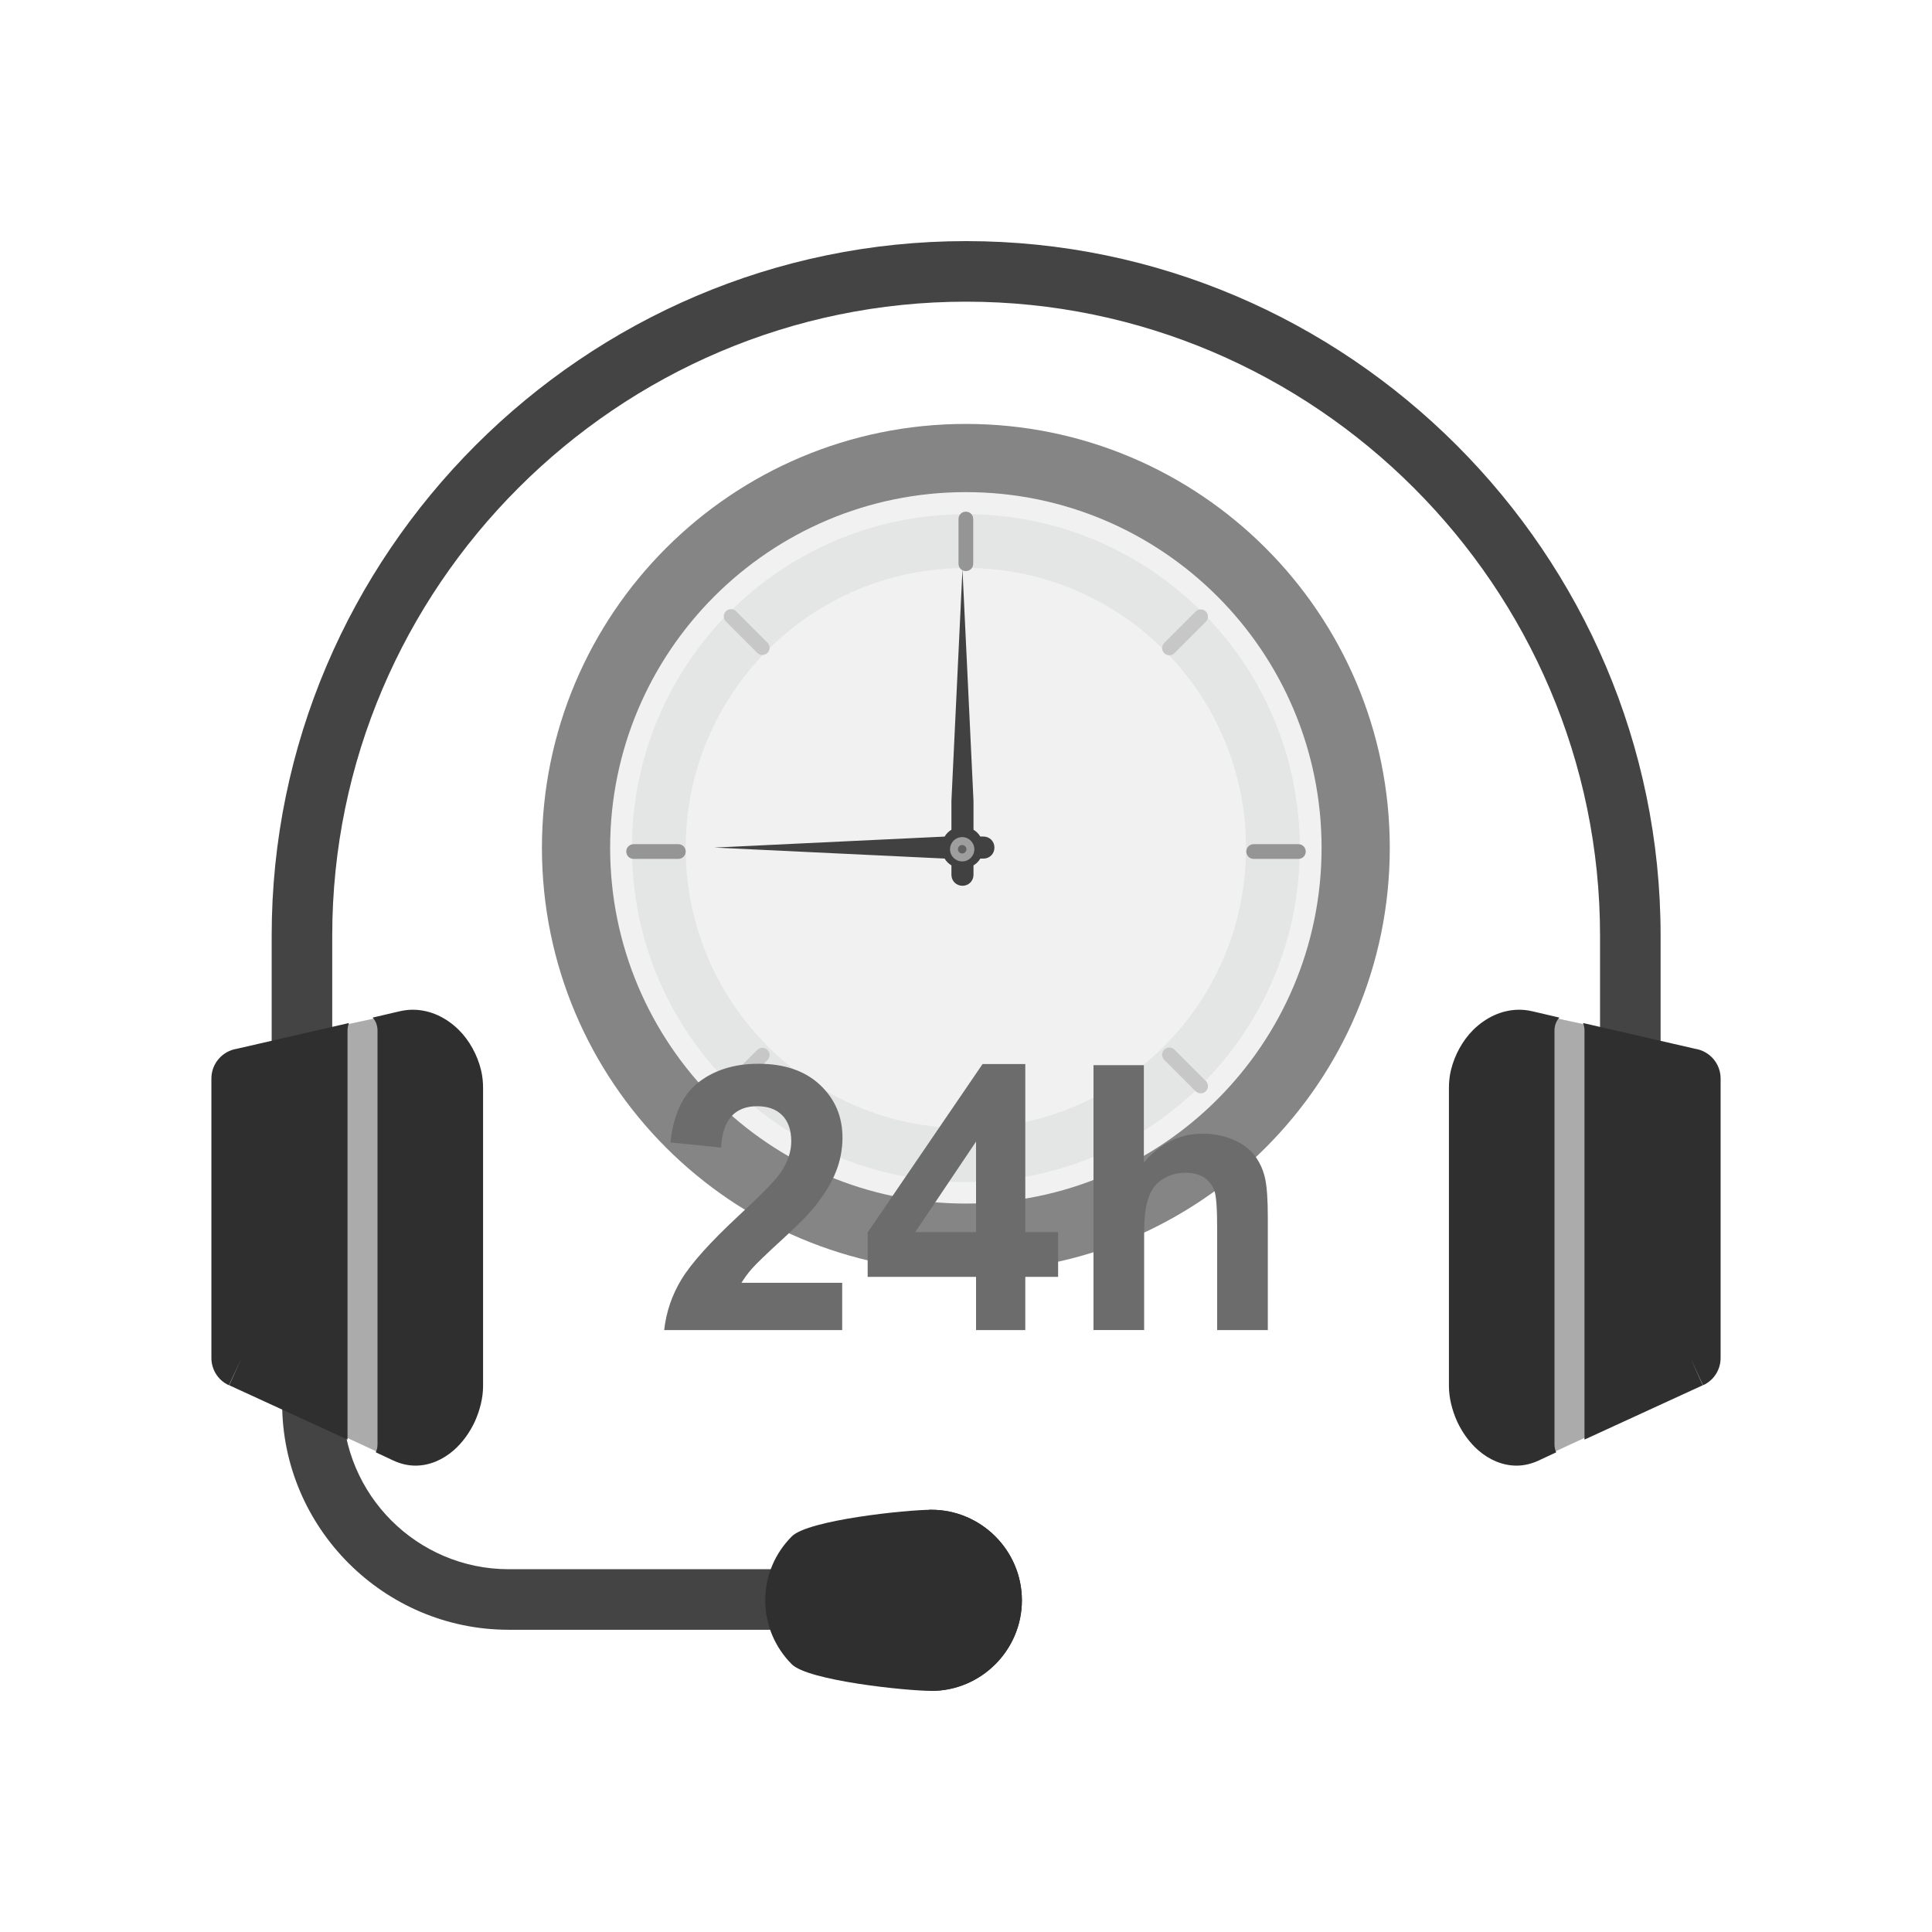 <?xml version="1.0" encoding="UTF-8"?>
<!DOCTYPE svg PUBLIC "-//W3C//DTD SVG 1.1//EN" "http://www.w3.org/Graphics/SVG/1.1/DTD/svg11.dtd">
<!-- Creator: CorelDRAW -->
<svg xmlns="http://www.w3.org/2000/svg" xml:space="preserve" width="6.827in" height="6.827in" style="shape-rendering:geometricPrecision; text-rendering:geometricPrecision; image-rendering:optimizeQuality; fill-rule:evenodd; clip-rule:evenodd"
viewBox="0 0 6.827 6.827"
 xmlns:xlink="http://www.w3.org/1999/xlink">
 <defs>
  <style type="text/css">
   <![CDATA[
    .fil13 {fill:none}
    .fil3 {fill:#414141}
    .fil5 {fill:#616161}
    .fil1 {fill:#858585}
    .fil4 {fill:#9E9E9E}
    .fil10 {fill:#ABABAB}
    .fil2 {fill:#E4E5E5}
    .fil0 {fill:#F1F1F2}
    .fil12 {fill:#2D2D2D;fill-rule:nonzero}
    .fil11 {fill:#2F2F2F;fill-rule:nonzero}
    .fil9 {fill:#444444;fill-rule:nonzero}
    .fil8 {fill:#6C6C6C;fill-rule:nonzero}
    .fil6 {fill:#959595;fill-rule:nonzero}
    .fil7 {fill:#C7C7C7;fill-rule:nonzero}
   ]]>
  </style>
 </defs>
 <g id="Layer_x0020_1">
  <g id="_510589024">
   <circle id="_510591136" class="fil0" cx="3.413" cy="2.997" r="1.285"/>
   <path id="_510590416" class="fil1" d="M3.413 1.498c0.828,0 1.498,0.671 1.498,1.498 0,0.828 -0.671,1.498 -1.498,1.498 -0.828,0 -1.498,-0.671 -1.498,-1.498 0,-0.828 0.671,-1.498 1.498,-1.498zm0 0.241c0.694,0 1.257,0.563 1.257,1.257 0,0.694 -0.563,1.257 -1.257,1.257 -0.694,0 -1.257,-0.563 -1.257,-1.257 0,-0.694 0.563,-1.257 1.257,-1.257z"/>
   <path id="_510590296" class="fil2" d="M3.413 1.817c0.652,0 1.18,0.528 1.18,1.18 0,0.652 -0.528,1.18 -1.18,1.18 -0.652,0 -1.18,-0.528 -1.18,-1.18 0,-0.652 0.528,-1.18 1.18,-1.18zm0 0.19c0.547,0 0.99,0.443 0.99,0.99 0,0.547 -0.443,0.99 -0.99,0.99 -0.547,0 -0.99,-0.443 -0.99,-0.99 0,-0.547 0.443,-0.99 0.99,-0.99z"/>
   <path id="_510589768" class="fil3" d="M3.44 2.83l-0.039 -0.818 -0.039 0.818 0 0.102c-0.01,0.006 -0.018,0.014 -0.024,0.024l0.004 0 -0.818 0.039 0.818 0.039 -0.004 0c0.006,0.01 0.014,0.018 0.024,0.024l0 0.033c0,0.022 0.017,0.039 0.039,0.039 0.022,0 0.039,-0.017 0.039,-0.039l0 -0.033c0.01,-0.006 0.018,-0.014 0.024,-0.024l0.011 0c0.022,0 0.039,-0.017 0.039,-0.039 0,-0.022 -0.017,-0.039 -0.039,-0.039l-0.011 0c-0.006,-0.01 -0.014,-0.018 -0.024,-0.024l0 -0.102z"/>
   <circle id="_510589816" class="fil4" cx="3.4" cy="3.001" r="0.043"/>
   <circle id="_510589840" class="fil5" cx="3.4" cy="3.001" r="0.015"/>
   <path id="_510590224" class="fil6" d="M3.439 1.834c0,-0.014 -0.011,-0.026 -0.026,-0.026 -0.014,0 -0.026,0.011 -0.026,0.026l0 0.158c0,0.014 0.011,0.026 0.026,0.026 0.014,0 0.026,-0.011 0.026,-0.026l0 -0.158z"/>
   <path id="_510589912" class="fil6" d="M2.239 2.983c-0.014,0 -0.026,0.011 -0.026,0.026 0,0.014 0.011,0.026 0.026,0.026l0.158 0c0.014,0 0.026,-0.011 0.026,-0.026 0,-0.014 -0.011,-0.026 -0.026,-0.026l-0.158 0z"/>
   <path id="_510590032" class="fil7" d="M2.601 2.16c-0.01,-0.01 -0.026,-0.01 -0.036,0 -0.01,0.01 -0.01,0.026 0,0.036l0.111 0.111c0.01,0.01 0.026,0.01 0.036,0 0.01,-0.01 0.01,-0.026 0,-0.036l-0.111 -0.111z"/>
   <path id="_510590272" class="fil7" d="M2.601 3.857c-0.01,0.01 -0.026,0.01 -0.036,0 -0.01,-0.01 -0.01,-0.026 0,-0.036l0.111 -0.111c0.01,-0.01 0.026,-0.01 0.036,0 0.01,0.01 0.01,0.026 0,0.036l-0.111 0.111z"/>
   <path id="_510589192" class="fil6" d="M4.43 2.983c-0.014,0 -0.026,0.011 -0.026,0.026 0,0.014 0.011,0.026 0.026,0.026l0.158 0c0.014,0 0.026,-0.011 0.026,-0.026 0,-0.014 -0.011,-0.026 -0.026,-0.026l-0.158 0z"/>
   <path id="_510589096" class="fil7" d="M4.15 3.709c-0.01,-0.01 -0.026,-0.01 -0.036,0 -0.01,0.01 -0.01,0.026 0,0.036l0.111 0.111c0.01,0.01 0.026,0.01 0.036,0 0.01,-0.01 0.01,-0.026 0,-0.036l-0.111 -0.111z"/>
   <path id="_510589552" class="fil7" d="M4.15 2.308c-0.01,0.01 -0.026,0.01 -0.036,0 -0.01,-0.01 -0.01,-0.026 0,-0.036l0.111 -0.111c0.01,-0.01 0.026,-0.01 0.036,0 0.01,0.01 0.01,0.026 0,0.036l-0.111 0.111z"/>
  </g>
  <path class="fil8" d="M2.976 4.533l0 0.167 -0.629 0c0.007,-0.063 0.027,-0.123 0.061,-0.179 0.034,-0.056 0.101,-0.131 0.202,-0.225 0.081,-0.075 0.131,-0.126 0.149,-0.153 0.025,-0.037 0.037,-0.074 0.037,-0.11 0,-0.04 -0.011,-0.071 -0.032,-0.092 -0.022,-0.022 -0.051,-0.032 -0.089,-0.032 -0.037,0 -0.067,0.011 -0.089,0.034 -0.022,0.023 -0.035,0.06 -0.038,0.112l-0.179 -0.018c0.011,-0.099 0.044,-0.17 0.1,-0.213 0.056,-0.043 0.126,-0.065 0.211,-0.065 0.092,0 0.165,0.025 0.218,0.075 0.053,0.05 0.079,0.112 0.079,0.186 0,0.042 -0.008,0.082 -0.023,0.12 -0.015,0.038 -0.039,0.078 -0.072,0.12 -0.022,0.028 -0.061,0.068 -0.117,0.119 -0.057,0.052 -0.093,0.087 -0.108,0.104 -0.015,0.017 -0.027,0.034 -0.037,0.05l0.356 0zm0.473 0.167l0 -0.188 -0.383 0 0 -0.157 0.406 -0.595 0.151 0 0 0.594 0.116 0 0 0.158 -0.116 0 0 0.188 -0.174 0zm0 -0.346l0 -0.32 -0.215 0.32 0.215 0zm0.593 -0.59l0 0.344c0.058,-0.068 0.127,-0.102 0.208,-0.102 0.041,0 0.078,0.008 0.112,0.023 0.033,0.015 0.058,0.035 0.075,0.059 0.017,0.024 0.028,0.05 0.034,0.079 0.006,0.029 0.009,0.074 0.009,0.135l0 0.398 -0.179 0 0 -0.358c0,-0.071 -0.003,-0.116 -0.01,-0.135 -0.007,-0.019 -0.019,-0.034 -0.036,-0.046 -0.017,-0.011 -0.039,-0.017 -0.065,-0.017 -0.03,0 -0.056,0.007 -0.08,0.022 -0.024,0.014 -0.041,0.036 -0.051,0.065 -0.011,0.029 -0.016,0.072 -0.016,0.129l0 0.34 -0.179 0 0 -0.936 0.179 0z"/>
  <g id="_510588856">
   <g>
    <path id="_510589312" class="fil9" d="M3.024 5.759c0.059,0 0.107,-0.048 0.107,-0.107 0,-0.059 -0.048,-0.107 -0.107,-0.107l-1.227 0c-0.161,0 -0.308,-0.066 -0.414,-0.172 -0.106,-0.106 -0.172,-0.253 -0.172,-0.414l0 -3.93701e-006c0,-0.059 -0.048,-0.107 -0.107,-0.107 -0.059,0 -0.107,0.048 -0.107,0.107l0 3.93701e-006c0,0.22 0.09,0.42 0.235,0.565 0.145,0.145 0.345,0.235 0.565,0.235l1.227 0z"/>
    <path id="_510588952" class="fil9" d="M0.96 3.759c0,0.059 0.048,0.107 0.107,0.107 0.059,0 0.107,-0.048 0.107,-0.107l0 -0.453c0,-0.616 0.252,-1.176 0.658,-1.582 0.406,-0.406 0.966,-0.658 1.582,-0.658l3.93701e-006 0c0.616,0 1.176,0.252 1.582,0.658 0.406,0.406 0.658,0.966 0.658,1.582l0 0.453c0,0.059 0.048,0.107 0.107,0.107 0.059,0 0.107,-0.048 0.107,-0.107l0 -0.453c0,-0.675 -0.276,-1.288 -0.721,-1.733 -0.445,-0.445 -1.058,-0.721 -1.733,-0.721l-3.93701e-006 0c-0.675,0 -1.288,0.276 -1.733,0.721 -0.445,0.445 -0.721,1.058 -0.721,1.733l0 0.453z"/>
    <g>
     <path id="_510589528" class="fil10" d="M1.352 5.139l-0.153 -0.071 -0.003 -1.421c0,-0.008 0.002,-0.015 0.006,-0.022l0.139 -0.03c0.014,0.011 0.023,0.026 0.023,0.042l-0.004 1.476c0,0.009 -0.003,0.018 -0.008,0.026z"/>
     <path id="_510589144" class="fil11" d="M0.837 3.706l0.396 -0.091c-0.003,0.008 -0.005,0.017 -0.005,0.027l0 1.445 -0.418 -0.192 0.044 -0.097 -0.045 0.097c-0.04,-0.018 -0.063,-0.058 -0.062,-0.099l0 -0.985c0,-0.053 0.039,-0.097 0.09,-0.105zm0.479 -0.11l0.094 -0.022c0.017,-0.004 0.033,-0.006 0.048,-0.006 0.063,0 0.119,0.028 0.163,0.071 0.038,0.038 0.066,0.089 0.079,0.143 0.005,0.021 0.007,0.042 0.007,0.063l0 1.053c0,0.041 -0.011,0.085 -0.029,0.125 -0.018,0.039 -0.044,0.075 -0.075,0.102 -0.038,0.033 -0.085,0.054 -0.135,0.054 -0.026,0 -0.052,-0.006 -0.078,-0.018l-0.062 -0.029c0.004,-0.009 0.006,-0.018 0.006,-0.029l0 -1.462c0,-0.018 -0.007,-0.035 -0.018,-0.046z"/>
    </g>
    <g>
     <path id="_510588376" class="fil10" d="M5.474 5.139l0.153 -0.071 0.003 -1.421c0,-0.008 -0.002,-0.015 -0.006,-0.022l-0.139 -0.03c-0.014,0.011 -0.023,0.026 -0.023,0.042l0.004 1.476c0,0.009 0.003,0.018 0.008,0.026z"/>
     <path id="_510588352" class="fil11" d="M5.99 3.706l-0.396 -0.091c0.003,0.008 0.005,0.017 0.005,0.027l0 1.445 0.418 -0.192 -0.044 -0.097 0.045 0.097c0.04,-0.018 0.063,-0.058 0.062,-0.099l0 -0.985c0,-0.053 -0.039,-0.097 -0.09,-0.105zm-0.479 -0.11l-0.094 -0.022c-0.017,-0.004 -0.033,-0.006 -0.048,-0.006 -0.063,0 -0.119,0.028 -0.163,0.071 -0.038,0.038 -0.066,0.089 -0.079,0.143 -0.005,0.021 -0.007,0.042 -0.007,0.063l0 1.053c0,0.041 0.011,0.085 0.029,0.125 0.018,0.039 0.044,0.075 0.075,0.102 0.038,0.033 0.085,0.054 0.135,0.054 0.026,0 0.052,-0.006 0.078,-0.018l0.062 -0.029c-0.004,-0.009 -0.006,-0.018 -0.006,-0.029l0 -1.462c0,-0.018 0.007,-0.035 0.018,-0.046z"/>
    </g>
    <path id="_510588664" class="fil12" d="M3.291 5.335c0.088,0 0.168,0.036 0.226,0.094 0.058,0.058 0.094,0.138 0.094,0.226 0,0.088 -0.036,0.168 -0.094,0.226 -0.058,0.058 -0.138,0.094 -0.226,0.094 -0.002,0 -0.005,-3.14961e-005 -0.008,-8.26772e-005l0 -0.64c0.003,-5.11811e-005 0.005,-8.26772e-005 0.008,-8.26772e-005z"/>
   </g>
   <path id="_510588424" class="fil11" d="M3.291 5.335c0.088,0 0.168,0.036 0.226,0.094 0.058,0.058 0.094,0.138 0.094,0.226 0,0.088 -0.036,0.168 -0.094,0.226 -0.058,0.058 -0.138,0.094 -0.226,0.094 -0.088,0 -0.435,-0.036 -0.493,-0.094 -0.058,-0.058 -0.094,-0.138 -0.094,-0.226 0,-0.088 0.036,-0.168 0.094,-0.226 0.058,-0.058 0.405,-0.094 0.493,-0.094z"/>
  </g>
 </g>
 <rect class="fil13" width="6.827" height="6.827"/>
</svg>
